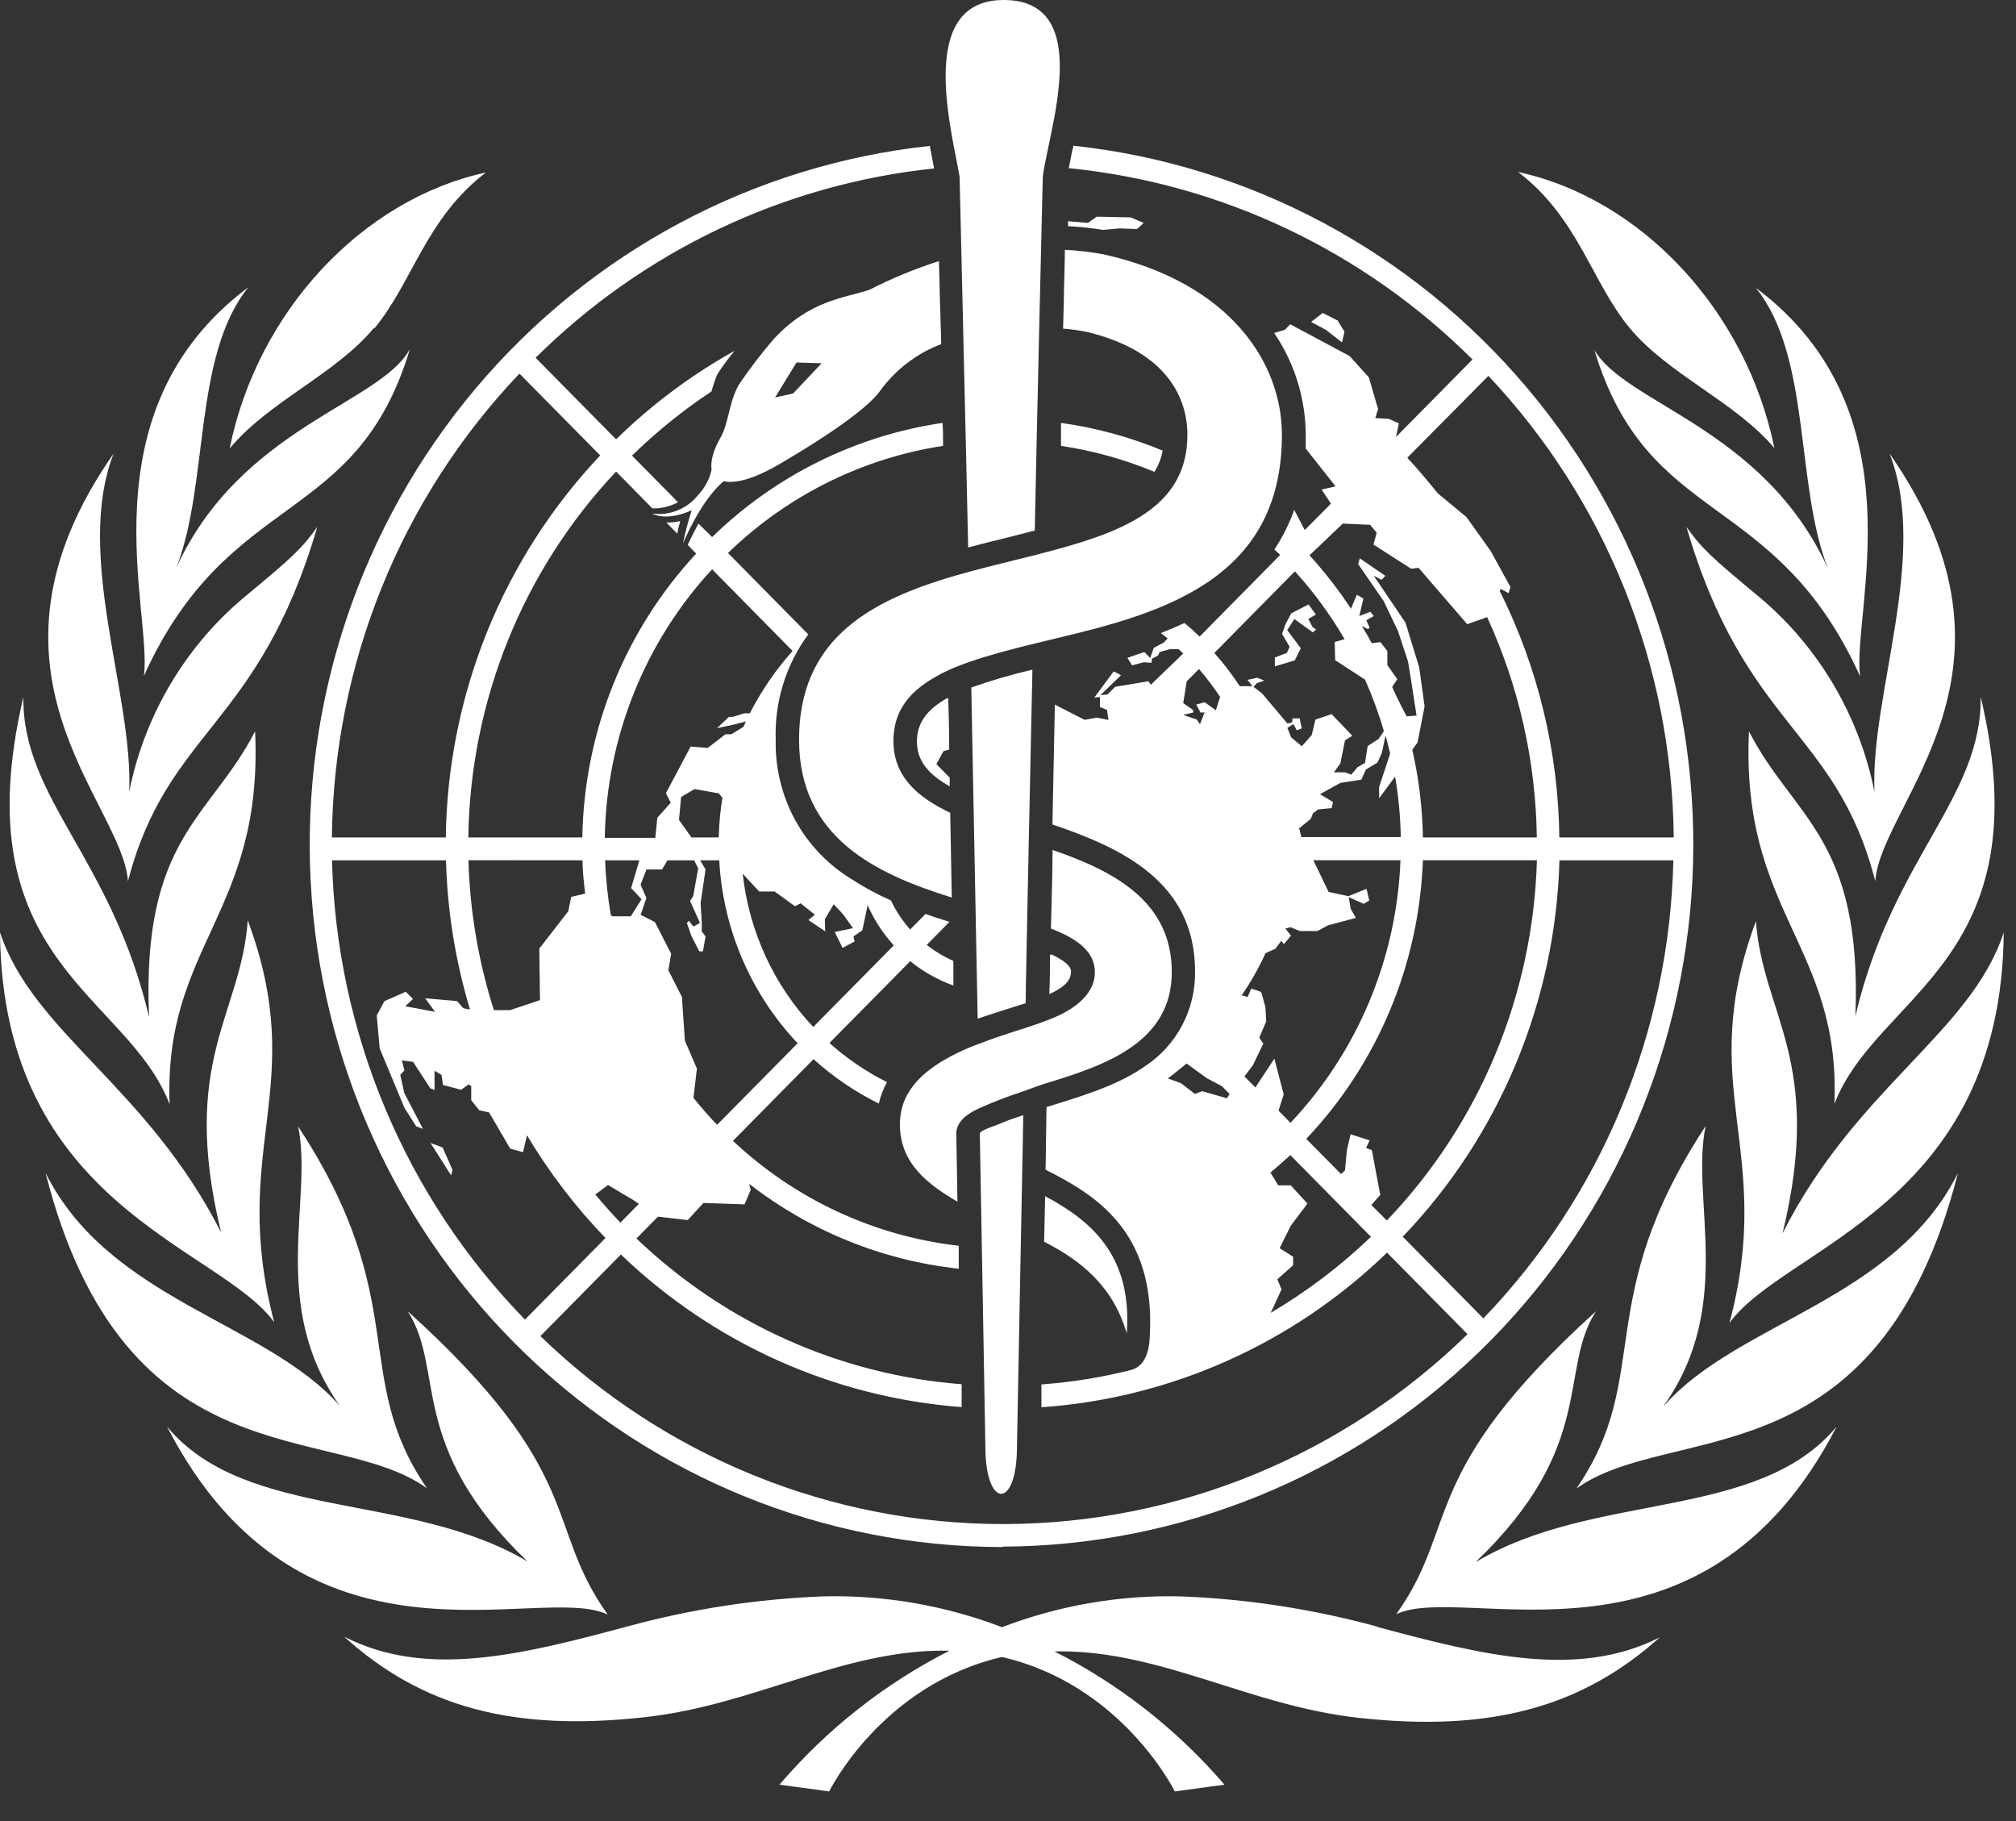 <svg xmlns="http://www.w3.org/2000/svg" width="62" height="56" viewBox="0 0 62 56" fill="none">
  <rect x="0" y="0" width="62" height="56" fill="#333333" stroke="none"/>
  <path
    d="M50.12 10.088C51.3 11.512 53.363 12.352 54.57 13.779C53.705 9.559 50.49 6.112 46.688 5.289C48.543 6.704 48.944 8.67 50.12 10.088ZM4.425 20.786C7.044 15.011 10.953 16.235 12.607 10.732C11.69 12.42 7.411 13.132 5.422 17.458C6.433 14.888 5.926 10.955 7.637 8.834C2.521 12.658 4.7 18.845 4.425 20.786ZM9.168 34.637C9.639 36.885 8.252 40.13 10.452 43.232C8.178 40.65 3.362 39.993 1.4 36.067C3.845 45.666 10.262 43.684 13.132 45.768C10.761 42.316 12.701 40.021 9.168 34.637ZM8.432 40.659C7.029 35.299 9.529 33.441 7.619 28.301C7.42 31.2 5.513 32.612 6.8 37.9C4.529 33.423 1.018 31.751 0 28.673C0.07 37.089 6.745 38.337 8.432 40.659ZM18.682 49.639C16.717 46.883 18.071 45.326 12.539 40.322C13.707 42.149 12.502 44.446 16.225 48.02C12.582 45.852 7.558 46.781 5.134 43.867C9.297 51.94 16.61 48.645 18.682 49.648V49.639ZM45.398 48.02C49.121 44.446 47.917 42.136 49.084 40.322C43.565 45.326 44.907 46.883 42.941 49.639C45.013 48.636 52.327 51.93 56.486 43.867C54.066 46.784 49.041 45.852 45.398 48.029V48.02ZM51.172 43.223C53.363 40.127 51.984 36.875 52.455 34.627C48.922 40.012 50.863 42.306 48.482 45.775C51.367 43.691 57.761 45.666 60.215 36.073C58.256 39.993 53.445 40.65 51.172 43.232V43.223ZM42.352 50.02C40.38 49.482 38.356 49.17 36.316 49.091C34.439 49.045 32.571 49.367 30.815 50.038C29.058 49.367 27.191 49.045 25.314 49.091C23.274 49.17 21.249 49.482 19.278 50.02C15.956 50.915 13.086 51.608 10.583 50.329C12.982 52.497 15.779 53.255 19.822 52.807C23.184 52.441 25.907 50.735 29.079 50.76H29.204C27.209 51.772 25.432 53.172 23.972 54.881L25.5 55.089C25.5 55.089 27.111 51.809 30.815 50.955C34.519 51.809 36.129 55.089 36.129 55.089L37.657 54.881C36.195 53.181 34.417 51.788 32.425 50.782H32.551C35.723 50.757 38.44 52.463 41.804 52.828C45.848 53.271 48.647 52.5 51.046 50.351C48.543 51.617 45.674 50.924 42.352 50.029V50.02ZM7.845 22.489C6.476 25.152 4.349 25.762 4.584 31.274C3.429 26.375 0.685 24.561 0.718 21.437C-1.189 29.58 3.909 30.546 5.217 33.959C5.024 29.069 8.105 28.081 7.845 22.489ZM9.758 16.204C9.281 16.879 8.948 17.167 7.677 18.229C5.768 19.762 4.456 21.931 3.973 24.35C4.104 21.365 2.283 17.077 3.493 13.949C-1.192 20.653 3.762 24.669 3.936 27.097C5.153 22.424 7.946 22.387 9.758 16.204ZM57.647 24.35C57.164 21.932 55.853 19.764 53.947 18.229C52.675 17.167 52.342 16.879 51.865 16.204C53.678 22.396 56.471 22.424 57.672 27.097C57.846 24.669 62.8 20.653 58.112 13.949C59.334 17.077 57.516 21.365 57.647 24.35ZM61.62 28.685C60.603 31.763 57.091 33.435 54.821 37.925C56.107 32.624 54.209 31.212 54.002 28.326C52.091 33.472 54.613 35.321 53.188 40.684C54.879 38.337 61.553 37.089 61.623 28.673L61.62 28.685ZM53.788 22.489C53.528 28.081 56.611 29.069 56.416 33.946C57.727 30.54 62.834 29.568 60.914 21.424C60.951 24.549 58.207 26.378 57.061 31.246C57.275 25.762 55.148 25.152 53.788 22.489ZM11.509 10.104C12.692 8.679 13.092 6.719 14.944 5.304C11.143 6.128 7.915 9.574 7.063 13.794C8.252 12.352 10.317 11.512 11.497 10.088L11.509 10.104ZM49.029 10.748C50.682 16.25 54.591 15.027 57.207 20.802C56.935 18.86 59.114 12.674 53.998 8.85C55.71 10.974 55.203 14.903 56.214 17.473C54.218 13.132 49.949 12.42 49.017 10.732L49.029 10.748ZM35.757 13.857C34.754 13.44 33.704 13.154 32.63 13.005C32.63 13.237 32.63 13.476 32.63 13.711C33.616 13.858 34.581 14.126 35.503 14.51C35.628 14.31 35.714 14.089 35.757 13.857V13.857ZM34.965 7.044L35.173 6.855L34.776 6.685L33.73 6.663L33.458 6.855L32.847 6.803V6.955C33.207 6.974 33.566 7.012 33.923 7.069L34.433 7.023L34.965 7.044ZM32.939 29.881C32.939 29.701 32.703 29.524 32.355 29.357H32.291C32.291 29.503 32.291 30.221 32.27 30.571C32.7 30.376 32.939 30.165 32.939 29.881ZM20.83 16.411C20.852 16.28 20.882 16.151 20.919 16.024C20.779 16.056 20.635 16.071 20.491 16.067L20.83 16.411ZM30.833 47.561C36.286 47.541 41.523 45.405 45.469 41.593C49.415 37.78 51.77 32.58 52.048 27.063C52.326 21.546 50.507 16.13 46.965 11.93C43.424 7.729 38.428 5.063 33.006 4.48C33.006 4.521 33.006 4.564 32.981 4.604C32.939 4.815 32.899 5.004 32.868 5.171C37.549 5.637 41.931 7.713 45.285 11.054L42.932 13.438L43.021 13.017L42.715 12.881L42.294 12.856L42.382 12.581L42.098 11.605L41.511 10.952L39.678 9.97L39.519 10.141L39.185 10.24C39.812 11.161 40.151 12.252 40.157 13.37C40.157 13.516 40.157 13.655 40.157 13.794L41.074 14.956L40.646 15.055L40.931 15.488L40.127 16.3L39.803 15.68C39.649 16.11 39.444 16.519 39.192 16.897L39.372 17.064L36.893 19.576C36.744 19.43 36.588 19.291 36.429 19.158C36.191 19.269 35.949 19.371 35.702 19.467L35.912 19.634L35.787 19.761L35.481 19.925L35.374 20.235L35.194 20.052L34.672 20.229L34.815 20.461L35.176 20.365L35.411 20.384L35.429 20.254L35.61 20.161L35.665 20.052L35.989 19.96H36.242C36.291 20.003 36.343 20.049 36.389 20.096L35.393 21.056L35.319 20.95L34.293 21.121L34.063 21.353L33.84 21.381L34.476 20.762L34.25 20.647L33.654 21.452L33.828 21.433V21.743L34.045 21.83L34.088 22.139L33.73 22.068L33.357 22.136L32.441 21.669C32.441 21.669 32.392 24.121 32.367 25.354C34.507 26.078 36.753 27.125 36.753 29.874C36.761 30.45 36.625 31.018 36.358 31.526C36.091 32.034 35.701 32.465 35.225 32.779L35.179 32.81L35.112 32.856C34.25 33.432 33.144 33.742 32.184 34.045L32.156 35.971C33.684 36.739 35.533 37.857 35.362 41.056C35.341 41.842 35.038 42.059 34.779 42.13C33.876 42.358 32.956 42.506 32.028 42.573C32.028 42.821 32.028 43.056 32.028 43.276C36.011 42.998 39.772 41.315 42.657 38.52L45.133 41.028C41.306 44.764 36.202 46.856 30.888 46.867C25.573 46.878 20.461 44.807 16.619 41.087L19.095 38.578C21.95 41.319 25.652 42.976 29.574 43.27C29.574 43.053 29.574 42.817 29.574 42.567C25.833 42.278 22.303 40.696 19.574 38.086L20.235 37.414L21.151 37.519L21.634 36.993L22.899 37.036L23.086 36.594L23.04 36.405C24.911 37.858 27.141 38.761 29.485 39.015C29.485 38.742 29.485 38.504 29.485 38.309C26.89 38.014 24.456 36.883 22.542 35.083L25.02 32.571C25.625 33.118 26.3 33.577 27.028 33.937C27.079 33.706 27.163 33.483 27.279 33.277C26.639 32.958 26.044 32.552 25.509 32.073L27.994 29.558C28.392 29.881 28.84 30.133 29.32 30.305C29.32 30.057 29.32 29.794 29.32 29.549C29.028 29.421 28.753 29.255 28.501 29.057L29.201 28.348C28.957 28.273 28.706 28.193 28.462 28.106L27.991 28.583C27.753 28.315 27.553 28.013 27.398 27.688C26.973 27.502 26.564 27.28 26.176 27.026C25.452 26.584 24.857 25.957 24.45 25.208C24.043 24.459 23.838 23.614 23.856 22.759C23.814 21.591 24.168 20.444 24.858 19.508L22.389 17.006C24.206 15.243 26.515 14.092 29.003 13.711C29.003 13.469 29.003 13.231 28.987 13.005C26.321 13.396 23.842 14.624 21.9 16.516L21.481 16.101C21.387 16.272 21.277 16.485 21.148 16.755L21.411 17.024C19.211 19.39 17.962 22.503 17.909 25.753H14.403C14.46 21.555 16.083 17.534 18.948 14.501L20.06 15.631C20.113 15.634 20.166 15.634 20.219 15.631C20.44 15.612 20.655 15.549 20.852 15.445L19.437 14.011C20.189 13.277 21.008 12.615 21.882 12.036C21.93 11.859 21.988 11.685 22.056 11.516C22.221 11.263 22.4 11.021 22.591 10.788C21.263 11.528 20.038 12.443 18.948 13.51L16.472 11.002C19.791 7.714 24.111 5.662 28.727 5.18C28.709 5.094 28.697 5.025 28.697 5.025C28.666 4.861 28.63 4.679 28.596 4.487C23.169 5.07 18.169 7.741 14.627 11.947C11.084 16.154 9.269 21.576 9.554 27.099C9.839 32.621 12.203 37.822 16.16 41.631C20.116 45.44 25.363 47.567 30.821 47.574L30.833 47.561ZM35.451 32.652V32.633V32.652ZM45.774 11.559C49.386 15.384 51.424 20.46 51.474 25.753H47.956C47.925 23.117 47.298 20.524 46.123 18.173L46.153 18.111L46.395 18.241L46.453 18.052L45.842 16.941L45.099 15.9L44.219 15.172C43.913 14.795 43.608 14.429 43.281 14.076L45.774 11.559ZM41.297 16.101L42.138 16.139L42.339 16.383L42.239 16.745L43.397 17.489L43.626 17.461L45.123 19.195L45.735 18.978C46.712 21.101 47.233 23.41 47.263 25.753H43.76C43.745 24.844 43.636 23.939 43.433 23.053L43.595 22.833L43.812 21.721L43.647 20.526L43.226 19.151L42.248 17.702L42.486 17.829L42.605 17.708L41.82 17.17L41.768 17.346L42.553 18.483L42.996 19.412L43.302 20.34L43.403 20.96L43.565 22.006L43.259 22.028C43.259 22.028 42.92 21.387 42.816 21.124L42.972 20.885L42.666 20.452V20.018L42.452 19.746L42.187 19.78C42.092 19.6 41.991 19.424 41.881 19.25L42.07 19.346L42.119 19.297L42.019 19.074L42.248 18.944L42.144 18.814L41.804 18.944L41.93 18.405L41.728 18.288L41.548 18.718C41.166 18.138 40.74 17.589 40.273 17.077L41.297 16.101ZM40.594 24.422L41.224 24.075L41.866 23.976L42.006 23.666L42.364 23.449L42.501 23.14L42.611 22.616C42.663 22.799 42.709 22.988 42.752 23.177L42.413 24.202V24.549L42.905 23.883C43.01 24.497 43.069 25.118 43.079 25.741H40.023L39.953 25.471L40.31 25.183L40.38 25.01L40.536 24.892L40.952 24.849L40.995 24.663L40.594 24.422ZM36.389 21.985L36.695 21.91V21.836L36.389 21.622L36.496 20.953L36.872 20.573C37.107 20.844 37.324 21.131 37.523 21.43L37.392 21.842L37.049 21.595L36.789 21.666L36.918 21.91H37.046L36.903 22.273L36.805 22.127L36.389 21.985ZM37.731 33.773L36.973 33.556L36.747 33.64L36.319 33.308L35.915 33.163C36.114 33.017 36.307 32.853 36.493 32.705L37.104 33.15L37.581 33.404L37.816 33.643L37.731 33.773ZM37.346 20.08L39.824 17.569C40.404 18.209 40.916 18.909 41.352 19.656L41.047 19.743L41.062 20.303L41.979 20.898C42.208 21.412 42.403 21.942 42.559 22.483L42.397 22.725L42.061 22.941L41.979 23.462L41.749 23.592L41.557 23.821L41.364 23.75H41.022L41.221 23.477L41.364 22.768L41.591 22.626L40.952 21.96L40.454 22.13L40.341 22.604L40.035 22.948L39.708 22.675L39.592 22.384L39.778 22.266L39.882 22.458L40.035 22.399L39.968 22.09H39.751L39.736 22.22L39.592 22.248L38.813 21.322L38.55 21.121L38.651 21.009L38.883 20.929L38.669 20.842C38.669 20.842 38.397 20.904 38.363 20.904L38.519 21.102H38.128C37.893 20.742 37.632 20.401 37.346 20.08ZM38.608 33.441L38.272 33.101L38.528 32.763L38.852 32.094L38.727 31.909L38.941 31.413L38.916 30.967L38.788 30.506L38.483 30.398L38.37 30.658L38.186 30.608C38.468 30.199 38.714 29.765 38.92 29.311L39.225 29.175L39.402 28.933L39.488 29.032L39.702 28.772L39.531 28.555L39.687 28.512L39.974 28.63H40.515L40.842 28.456L41.698 28.227L41.536 27.939L41.481 27.589L41.939 27.794L42.11 27.691L42.025 27.332L41.471 27.558L40.86 27.428L40.39 26.453H43.07C42.955 29.473 41.751 32.346 39.687 34.528L39.32 34.154L39.479 33.655L39.192 32.556L38.608 33.441ZM39.081 40.368L39.412 39.65L39.283 39.34L39.769 38.907V38.647L39.353 38.383L39.696 37.693L40.209 37.012L39.696 36.451H39.311L39.072 36.058C39.277 35.885 39.482 35.708 39.684 35.522L42.162 38.033C41.228 38.931 40.194 39.715 39.081 40.371V40.368ZM42.174 37.055L42.449 36.745L42.19 35.37L42.012 35.299L42.122 35.067L41.536 34.881L41.422 35.37L41.364 35.99L41.242 36.104L40.173 35.021C42.367 32.708 43.644 29.658 43.76 26.453H47.266C47.15 30.601 45.503 34.554 42.651 37.532L42.174 37.055ZM43.14 38.03C46.122 34.921 47.842 30.79 47.959 26.456H51.462C51.345 31.732 49.257 36.766 45.619 40.542L43.14 38.03ZM22.053 34.59C21.799 34.324 21.558 34.048 21.326 33.76L21.433 32.862L21.063 32.002L20.971 30.655L20.555 29.837L20.641 29.329L20.14 28.354L19.703 28.131L19.88 27.614L19.7 27.205L19.88 26.738H20.36L20.528 26.456H21.347L21.472 26.701L21.319 27.558L21.222 27.704L21.527 28.382L21.326 28.493L21.185 28.314L21.124 28.382L21.264 28.784L21.506 29.255H21.619L21.698 28.797L21.582 28.642V28.357L21.546 27.769L21.698 26.735L21.533 26.456H22.12C22.233 28.563 23.089 30.559 24.531 32.082L22.053 34.59ZM19.73 27.651L19.4 28.177H18.832L18.786 28.143C18.689 27.586 18.63 27.022 18.609 26.456H19.663L19.409 27.311L19.73 27.651ZM20.882 25.214L20.947 24.508L21.362 24.264L22.105 24.397L22.218 24.533C22.151 24.936 22.113 25.344 22.105 25.753H21.264L20.882 25.214ZM24.449 27.868L24.623 27.778L25.06 28.128L24.861 28.292L25.378 28.639L25.366 28.267L25.641 27.806L25.928 28.116L26.234 28.543L25.671 28.66L25.913 29.15L26.282 28.952L26.246 28.797L26.521 28.608L26.683 27.834C26.883 28.288 27.155 28.706 27.487 29.072L25.011 31.581C23.797 30.293 23.035 28.637 22.841 26.868L23.349 27.416H23.825L24.449 27.868ZM21.9 17.507L24.375 20.018C23.857 20.596 23.415 21.241 23.061 21.935H22.89L22.542 22.044H22.42L22.05 22.393L22.517 22.294L22.939 22.186L22.866 22.35L22.496 22.579H22.31L21.766 23L21.24 22.957L20.479 24.394L20.629 24.682L20.216 25.146L20.152 25.765H18.599C18.648 22.693 19.825 19.748 21.9 17.507ZM18.7 36.442L19.486 36.909L19.648 37.021L19.079 37.597C18.814 37.318 18.558 37.03 18.309 36.733L18.7 36.442ZM17.915 26.456C17.915 26.8 17.958 27.143 17.994 27.481L17.567 27.58L17.478 28.02L16.585 29.172L16.607 30.754L15.69 31.063H15.189C14.714 29.572 14.451 28.019 14.406 26.453L17.915 26.456ZM14.455 31.045L14.251 31.005L14.058 30.785L13.074 30.698L13.38 31.116L12.463 30.943L12.701 30.72L12.478 30.497L11.821 30.788L11.586 31.227L11.677 32.24L12.435 34.061L12.799 34.637L13.007 34.714L12.435 33.615L12.31 33.054L12.438 32.918L12.359 32.608L12.704 32.655L13.233 33.466L13.364 33.519V32.927L13.578 33.054L13.624 33.364L14.18 33.513L14.413 33.346L14.492 33.401V33.832L14.737 34.141L15.042 34.209L15.69 35.321L16.084 35.432L16.207 34.912C16.889 36.055 17.699 37.115 18.621 38.071L16.145 40.579C12.466 36.807 10.344 31.757 10.21 26.456H13.716C13.757 28.012 14.006 29.556 14.455 31.045V31.045ZM15.983 11.497L18.459 14.005C15.465 17.171 13.767 21.369 13.71 25.753H10.207C10.259 20.43 12.321 15.329 15.968 11.497H15.983ZM41.349 10.203L41.138 9.856L40.68 9.624L40.322 9.899L40.781 10.147L41.273 10.528L41.349 10.203ZM39.207 20.22V20.492L39.818 20.309L40.005 19.935L39.586 19.377L39.809 19.037L40.374 19.445L40.478 19.362L40.365 19.281L40.237 19.034L40.469 18.898L40.243 18.588L39.711 18.86L39.534 19.198L39.427 19.492L39.662 19.891L39.577 20.077L39.207 20.22ZM13.872 36.142L13.918 35.98L13.612 35.287L13.239 35.148L13.872 36.142ZM28.199 22.802C28.199 23.397 28.556 23.818 29.207 24.18C29.207 24.18 29.207 24.078 29.207 23.914L28.798 23.499L29.015 23.099L29.192 23.05C29.192 22.356 29.165 21.579 29.161 21.468H29.131C28.526 21.808 28.199 22.217 28.199 22.802Z"
    fill="#fff" />
  <path
    d="M32.111 38.185C33.212 38.748 34.226 39.529 34.651 41.006C34.837 38.559 33.483 37.5 32.142 36.785C32.142 36.788 32.111 38.188 32.111 38.185Z"
    fill="#fff" />
  <path
    d="M39.424 13.376C39.424 11.156 37.835 8.691 33.938 7.821C33.545 7.749 33.148 7.702 32.749 7.682C32.749 8.016 32.725 8.784 32.725 8.784C32.725 9.025 32.7 9.914 32.694 10.106C32.946 10.124 33.196 10.159 33.443 10.211C35.708 10.759 36.517 12.069 36.517 13.376C36.517 15.485 34.739 16.28 32.545 16.881L31.82 17.073C31.157 17.24 30.476 17.401 29.8 17.584C29.559 17.649 29.32 17.72 29.082 17.791C26.659 18.541 24.574 19.724 24.574 22.746C24.574 25.768 26.952 26.877 29.271 27.601C29.257 26.736 29.241 25.867 29.223 24.994C28.199 24.508 27.477 23.867 27.477 22.789C27.477 21.712 28.135 21.099 29.14 20.622C29.363 20.52 29.602 20.427 29.855 20.34C30.433 20.142 31.078 19.971 31.765 19.804L32.489 19.628C35.757 18.854 39.424 17.816 39.424 13.376Z"
    fill="#fff" />
  <path
    d="M27.676 34.578C27.676 35.791 28.562 36.435 29.445 36.953C29.445 36.748 29.409 34.869 29.409 34.838C29.427 34.463 29.785 34.237 30.075 34.098C30.533 33.892 31.001 33.712 31.478 33.556C31.74 33.463 31.963 33.373 32.214 33.299C33.987 32.757 36.037 32.06 36.037 29.893C36.037 27.725 34.28 26.796 32.37 26.137C32.37 26.833 32.336 27.852 32.321 28.555C33.134 28.865 33.672 29.27 33.672 29.893C33.672 30.676 32.847 31.131 32.263 31.354C32.019 31.45 31.652 31.574 31.545 31.608C31.074 31.757 30.567 31.918 30.093 32.104C29.848 32.193 29.608 32.297 29.375 32.413C28.532 32.84 27.673 33.469 27.676 34.578Z"
    fill="#fff" />
  <path
    d="M28.877 8.029C28.141 8.264 27.426 8.559 26.738 8.912C25.974 9.169 24.904 9.221 23.782 10.441C23.419 10.864 23.08 11.306 22.765 11.767C22.428 12.256 22.413 13.042 22.153 13.467C21.799 14.086 21.884 14.43 21.884 14.43V14.448C21.819 14.737 21.677 15.002 21.475 15.216C21.307 15.429 21.088 15.594 20.838 15.695C20.588 15.796 20.317 15.829 20.051 15.792C20.558 16.049 21.273 15.69 21.273 15.69C21.165 16.025 21.075 16.366 21.004 16.712C21.573 15.408 22.095 14.931 22.257 14.798C22.502 14.854 23.009 14.832 23.95 14.284C25.014 13.665 26.612 12.659 27.065 12.021C27.541 11.366 28.195 10.866 28.947 10.581C28.913 9.599 28.895 8.751 28.877 8.029ZM24.39 12.101L23.837 12.222L24.497 11.147L25.268 11.172L24.39 12.101Z"
    fill="#fff" />
  <path
    d="M31.074 34.426C30.97 34.463 30.704 34.578 30.536 34.637C30.368 34.696 30.133 34.795 30.133 34.856C30.133 34.918 30.304 44.273 30.304 44.48C30.304 46.416 31.276 46.428 31.276 44.48C31.276 44.341 31.471 34.293 31.471 34.293C31.471 34.293 31.239 34.37 31.074 34.426Z"
    fill="#fff" />
  <path
    d="M30.067 31.324C30.372 31.219 30.678 31.126 30.953 31.036L31.543 30.85C31.543 30.259 31.72 22.078 31.751 20.592C31.115 20.741 30.488 20.924 29.871 21.14C29.892 22.255 30.051 30.432 30.067 31.324Z"
    fill="#fff" />
  <path
    d="M30.866 0C28.134 0 29.295 4.106 29.512 5.444C29.512 5.509 29.732 14.733 29.775 16.835C30.191 16.724 30.603 16.622 30.997 16.526L31.823 16.315C31.862 14.281 32.064 5.478 32.07 5.431C32.251 3.998 33.681 0 30.866 0Z"
    fill="#fff" />
</svg>